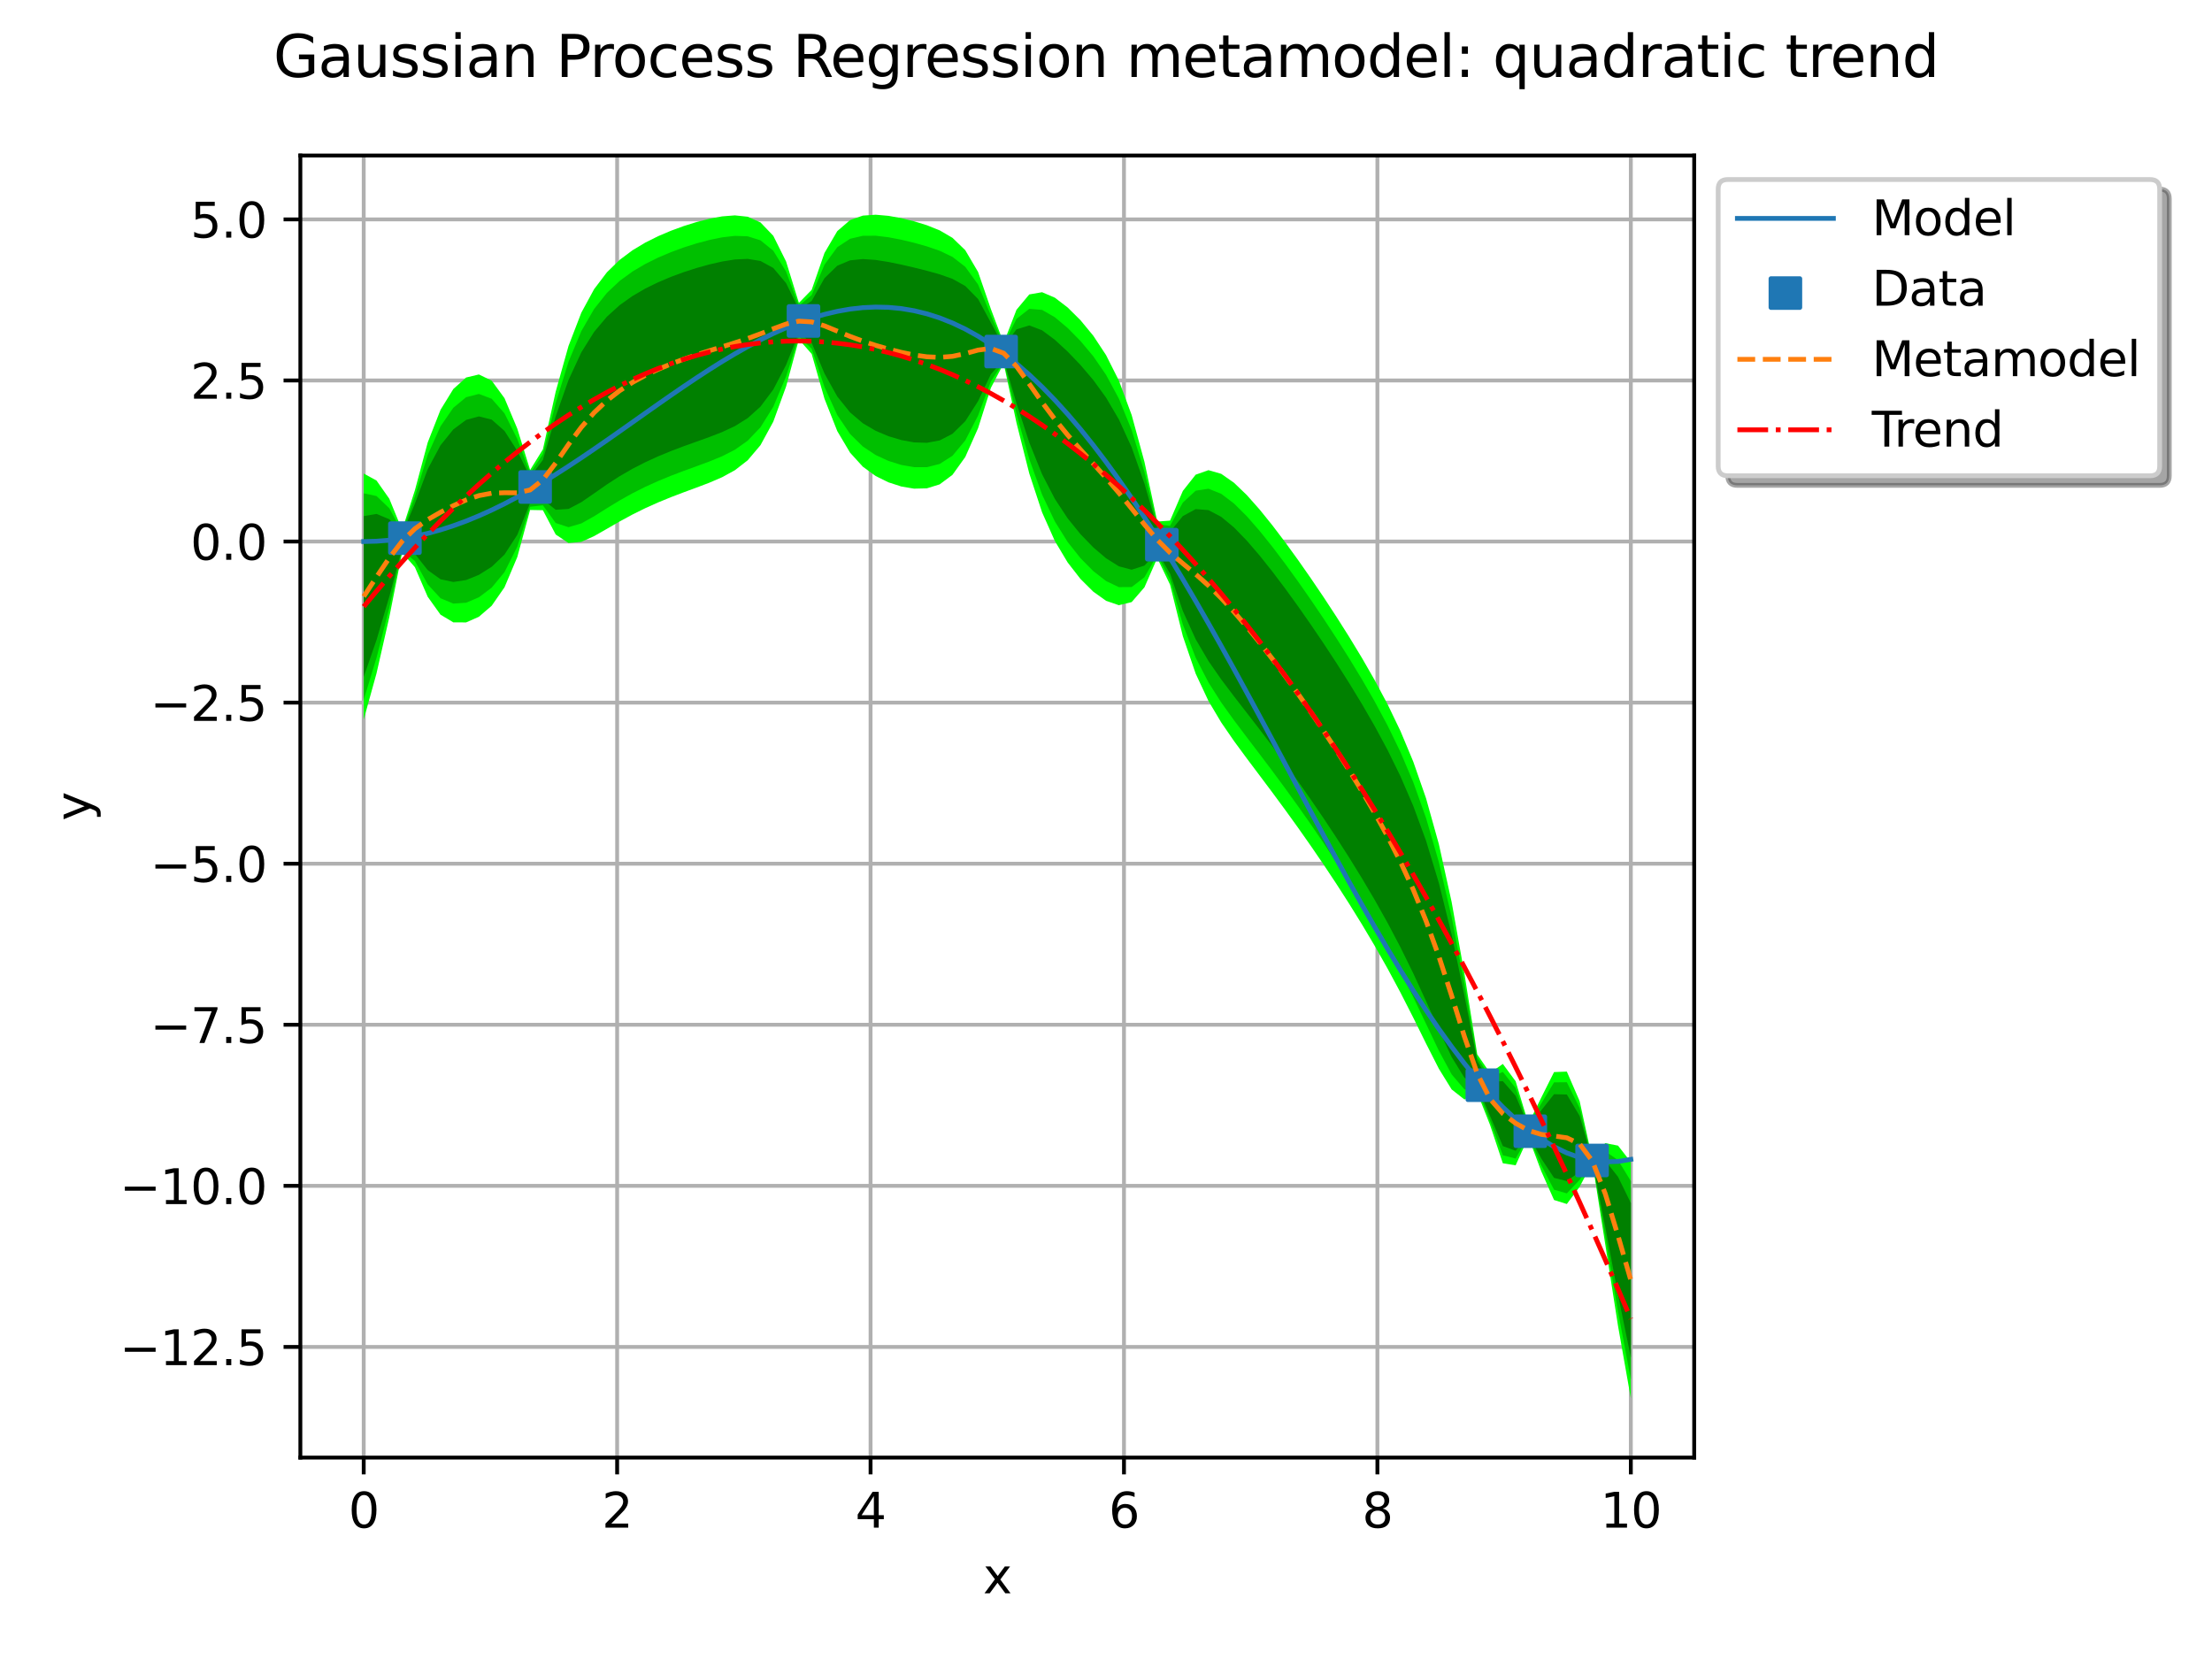 <?xml version="1.0" encoding="utf-8" standalone="no"?>
<!DOCTYPE svg PUBLIC "-//W3C//DTD SVG 1.1//EN"
  "http://www.w3.org/Graphics/SVG/1.1/DTD/svg11.dtd">
<svg xmlns:xlink="http://www.w3.org/1999/xlink" width="460.8pt" height="345.6pt" viewBox="0 0 460.8 345.6" xmlns="http://www.w3.org/2000/svg" version="1.1">
 <defs>
  <style type="text/css">*{stroke-linejoin: round; stroke-linecap: butt}</style>
 </defs>
 <g id="figure_1">
  <g id="patch_1">
   <path d="M 0 345.6 
L 460.8 345.6 
L 460.8 0 
L 0 0 
z
" style="fill: #ffffff"/>
  </g>
  <g id="axes_1">
   <g id="patch_2">
    <path d="M 62.57 303.64 
L 352.93 303.64 
L 352.93 32.4 
L 62.57 32.4 
z
" style="fill: #ffffff"/>
   </g>
   <g id="matplotlib.axis_1">
    <g id="xtick_1">
     <g id="line2d_1">
      <path d="M 75.768 303.64 
L 75.768 32.4 
" clip-path="url(#p1643977920)" style="fill: none; stroke: #b0b0b0; stroke-width: 0.8; stroke-linecap: square"/>
     </g>
     <g id="line2d_2">
      <defs>
       <path id="m5f103455eb" d="M 0 0 
L 0 3.5 
" style="stroke: #000000; stroke-width: 0.8"/>
      </defs>
      <g>
       <use xlink:href="#m5f103455eb" x="75.768" y="303.64" style="stroke: #000000; stroke-width: 0.8"/>
      </g>
     </g>
     <g id="text_1">
      <!-- 0 -->
      <g transform="translate(72.587 318.238) scale(0.1 -0.1)">
       <defs>
        <path id="DejaVuSans-30" d="M 2034 4250 
Q 1547 4250 1301 3770 
Q 1056 3291 1056 2328 
Q 1056 1369 1301 889 
Q 1547 409 2034 409 
Q 2525 409 2770 889 
Q 3016 1369 3016 2328 
Q 3016 3291 2770 3770 
Q 2525 4250 2034 4250 
z
M 2034 4750 
Q 2819 4750 3233 4129 
Q 3647 3509 3647 2328 
Q 3647 1150 3233 529 
Q 2819 -91 2034 -91 
Q 1250 -91 836 529 
Q 422 1150 422 2328 
Q 422 3509 836 4129 
Q 1250 4750 2034 4750 
z
" transform="scale(0.016)"/>
       </defs>
       <use xlink:href="#DejaVuSans-30"/>
      </g>
     </g>
    </g>
    <g id="xtick_2">
     <g id="line2d_3">
      <path d="M 128.561 303.64 
L 128.561 32.4 
" clip-path="url(#p1643977920)" style="fill: none; stroke: #b0b0b0; stroke-width: 0.8; stroke-linecap: square"/>
     </g>
     <g id="line2d_4">
      <g>
       <use xlink:href="#m5f103455eb" x="128.561" y="303.64" style="stroke: #000000; stroke-width: 0.8"/>
      </g>
     </g>
     <g id="text_2">
      <!-- 2 -->
      <g transform="translate(125.38 318.238) scale(0.1 -0.1)">
       <defs>
        <path id="DejaVuSans-32" d="M 1228 531 
L 3431 531 
L 3431 0 
L 469 0 
L 469 531 
Q 828 903 1448 1529 
Q 2069 2156 2228 2338 
Q 2531 2678 2651 2914 
Q 2772 3150 2772 3378 
Q 2772 3750 2511 3984 
Q 2250 4219 1831 4219 
Q 1534 4219 1204 4116 
Q 875 4013 500 3803 
L 500 4441 
Q 881 4594 1212 4672 
Q 1544 4750 1819 4750 
Q 2544 4750 2975 4387 
Q 3406 4025 3406 3419 
Q 3406 3131 3298 2873 
Q 3191 2616 2906 2266 
Q 2828 2175 2409 1742 
Q 1991 1309 1228 531 
z
" transform="scale(0.016)"/>
       </defs>
       <use xlink:href="#DejaVuSans-32"/>
      </g>
     </g>
    </g>
    <g id="xtick_3">
     <g id="line2d_5">
      <path d="M 181.354 303.64 
L 181.354 32.4 
" clip-path="url(#p1643977920)" style="fill: none; stroke: #b0b0b0; stroke-width: 0.8; stroke-linecap: square"/>
     </g>
     <g id="line2d_6">
      <g>
       <use xlink:href="#m5f103455eb" x="181.354" y="303.64" style="stroke: #000000; stroke-width: 0.8"/>
      </g>
     </g>
     <g id="text_3">
      <!-- 4 -->
      <g transform="translate(178.172 318.238) scale(0.1 -0.1)">
       <defs>
        <path id="DejaVuSans-34" d="M 2419 4116 
L 825 1625 
L 2419 1625 
L 2419 4116 
z
M 2253 4666 
L 3047 4666 
L 3047 1625 
L 3713 1625 
L 3713 1100 
L 3047 1100 
L 3047 0 
L 2419 0 
L 2419 1100 
L 313 1100 
L 313 1709 
L 2253 4666 
z
" transform="scale(0.016)"/>
       </defs>
       <use xlink:href="#DejaVuSans-34"/>
      </g>
     </g>
    </g>
    <g id="xtick_4">
     <g id="line2d_7">
      <path d="M 234.146 303.64 
L 234.146 32.4 
" clip-path="url(#p1643977920)" style="fill: none; stroke: #b0b0b0; stroke-width: 0.8; stroke-linecap: square"/>
     </g>
     <g id="line2d_8">
      <g>
       <use xlink:href="#m5f103455eb" x="234.146" y="303.64" style="stroke: #000000; stroke-width: 0.8"/>
      </g>
     </g>
     <g id="text_4">
      <!-- 6 -->
      <g transform="translate(230.965 318.238) scale(0.1 -0.1)">
       <defs>
        <path id="DejaVuSans-36" d="M 2113 2584 
Q 1688 2584 1439 2293 
Q 1191 2003 1191 1497 
Q 1191 994 1439 701 
Q 1688 409 2113 409 
Q 2538 409 2786 701 
Q 3034 994 3034 1497 
Q 3034 2003 2786 2293 
Q 2538 2584 2113 2584 
z
M 3366 4563 
L 3366 3988 
Q 3128 4100 2886 4159 
Q 2644 4219 2406 4219 
Q 1781 4219 1451 3797 
Q 1122 3375 1075 2522 
Q 1259 2794 1537 2939 
Q 1816 3084 2150 3084 
Q 2853 3084 3261 2657 
Q 3669 2231 3669 1497 
Q 3669 778 3244 343 
Q 2819 -91 2113 -91 
Q 1303 -91 875 529 
Q 447 1150 447 2328 
Q 447 3434 972 4092 
Q 1497 4750 2381 4750 
Q 2619 4750 2861 4703 
Q 3103 4656 3366 4563 
z
" transform="scale(0.016)"/>
       </defs>
       <use xlink:href="#DejaVuSans-36"/>
      </g>
     </g>
    </g>
    <g id="xtick_5">
     <g id="line2d_9">
      <path d="M 286.939 303.64 
L 286.939 32.4 
" clip-path="url(#p1643977920)" style="fill: none; stroke: #b0b0b0; stroke-width: 0.8; stroke-linecap: square"/>
     </g>
     <g id="line2d_10">
      <g>
       <use xlink:href="#m5f103455eb" x="286.939" y="303.64" style="stroke: #000000; stroke-width: 0.8"/>
      </g>
     </g>
     <g id="text_5">
      <!-- 8 -->
      <g transform="translate(283.758 318.238) scale(0.1 -0.1)">
       <defs>
        <path id="DejaVuSans-38" d="M 2034 2216 
Q 1584 2216 1326 1975 
Q 1069 1734 1069 1313 
Q 1069 891 1326 650 
Q 1584 409 2034 409 
Q 2484 409 2743 651 
Q 3003 894 3003 1313 
Q 3003 1734 2745 1975 
Q 2488 2216 2034 2216 
z
M 1403 2484 
Q 997 2584 770 2862 
Q 544 3141 544 3541 
Q 544 4100 942 4425 
Q 1341 4750 2034 4750 
Q 2731 4750 3128 4425 
Q 3525 4100 3525 3541 
Q 3525 3141 3298 2862 
Q 3072 2584 2669 2484 
Q 3125 2378 3379 2068 
Q 3634 1759 3634 1313 
Q 3634 634 3220 271 
Q 2806 -91 2034 -91 
Q 1263 -91 848 271 
Q 434 634 434 1313 
Q 434 1759 690 2068 
Q 947 2378 1403 2484 
z
M 1172 3481 
Q 1172 3119 1398 2916 
Q 1625 2713 2034 2713 
Q 2441 2713 2670 2916 
Q 2900 3119 2900 3481 
Q 2900 3844 2670 4047 
Q 2441 4250 2034 4250 
Q 1625 4250 1398 4047 
Q 1172 3844 1172 3481 
z
" transform="scale(0.016)"/>
       </defs>
       <use xlink:href="#DejaVuSans-38"/>
      </g>
     </g>
    </g>
    <g id="xtick_6">
     <g id="line2d_11">
      <path d="M 339.732 303.64 
L 339.732 32.4 
" clip-path="url(#p1643977920)" style="fill: none; stroke: #b0b0b0; stroke-width: 0.8; stroke-linecap: square"/>
     </g>
     <g id="line2d_12">
      <g>
       <use xlink:href="#m5f103455eb" x="339.732" y="303.64" style="stroke: #000000; stroke-width: 0.8"/>
      </g>
     </g>
     <g id="text_6">
      <!-- 10 -->
      <g transform="translate(333.369 318.238) scale(0.1 -0.1)">
       <defs>
        <path id="DejaVuSans-31" d="M 794 531 
L 1825 531 
L 1825 4091 
L 703 3866 
L 703 4441 
L 1819 4666 
L 2450 4666 
L 2450 531 
L 3481 531 
L 3481 0 
L 794 0 
L 794 531 
z
" transform="scale(0.016)"/>
       </defs>
       <use xlink:href="#DejaVuSans-31"/>
       <use xlink:href="#DejaVuSans-30" transform="translate(63.623 0)"/>
      </g>
     </g>
    </g>
    <g id="text_7">
     <!-- x -->
     <g transform="translate(204.791 331.917) scale(0.1 -0.1)">
      <defs>
       <path id="DejaVuSans-78" d="M 3513 3500 
L 2247 1797 
L 3578 0 
L 2900 0 
L 1881 1375 
L 863 0 
L 184 0 
L 1544 1831 
L 300 3500 
L 978 3500 
L 1906 2253 
L 2834 3500 
L 3513 3500 
z
" transform="scale(0.016)"/>
      </defs>
      <use xlink:href="#DejaVuSans-78"/>
     </g>
    </g>
   </g>
   <g id="matplotlib.axis_2">
    <g id="ytick_1">
     <g id="line2d_13">
      <path d="M 62.57 280.588 
L 352.93 280.588 
" clip-path="url(#p1643977920)" style="fill: none; stroke: #b0b0b0; stroke-width: 0.8; stroke-linecap: square"/>
     </g>
     <g id="line2d_14">
      <defs>
       <path id="md1be1cf207" d="M 0 0 
L -3.5 0 
" style="stroke: #000000; stroke-width: 0.8"/>
      </defs>
      <g>
       <use xlink:href="#md1be1cf207" x="62.57" y="280.588" style="stroke: #000000; stroke-width: 0.8"/>
      </g>
     </g>
     <g id="text_8">
      <!-- −12.5 -->
      <g transform="translate(24.925 284.387) scale(0.1 -0.1)">
       <defs>
        <path id="DejaVuSans-2212" d="M 678 2272 
L 4684 2272 
L 4684 1741 
L 678 1741 
L 678 2272 
z
" transform="scale(0.016)"/>
        <path id="DejaVuSans-2e" d="M 684 794 
L 1344 794 
L 1344 0 
L 684 0 
L 684 794 
z
" transform="scale(0.016)"/>
        <path id="DejaVuSans-35" d="M 691 4666 
L 3169 4666 
L 3169 4134 
L 1269 4134 
L 1269 2991 
Q 1406 3038 1543 3061 
Q 1681 3084 1819 3084 
Q 2600 3084 3056 2656 
Q 3513 2228 3513 1497 
Q 3513 744 3044 326 
Q 2575 -91 1722 -91 
Q 1428 -91 1123 -41 
Q 819 9 494 109 
L 494 744 
Q 775 591 1075 516 
Q 1375 441 1709 441 
Q 2250 441 2565 725 
Q 2881 1009 2881 1497 
Q 2881 1984 2565 2268 
Q 2250 2553 1709 2553 
Q 1456 2553 1204 2497 
Q 953 2441 691 2322 
L 691 4666 
z
" transform="scale(0.016)"/>
       </defs>
       <use xlink:href="#DejaVuSans-2212"/>
       <use xlink:href="#DejaVuSans-31" transform="translate(83.789 0)"/>
       <use xlink:href="#DejaVuSans-32" transform="translate(147.412 0)"/>
       <use xlink:href="#DejaVuSans-2e" transform="translate(211.035 0)"/>
       <use xlink:href="#DejaVuSans-35" transform="translate(242.822 0)"/>
      </g>
     </g>
    </g>
    <g id="ytick_2">
     <g id="line2d_15">
      <path d="M 62.57 247.033 
L 352.93 247.033 
" clip-path="url(#p1643977920)" style="fill: none; stroke: #b0b0b0; stroke-width: 0.8; stroke-linecap: square"/>
     </g>
     <g id="line2d_16">
      <g>
       <use xlink:href="#md1be1cf207" x="62.57" y="247.033" style="stroke: #000000; stroke-width: 0.8"/>
      </g>
     </g>
     <g id="text_9">
      <!-- −10.0 -->
      <g transform="translate(24.925 250.832) scale(0.1 -0.1)">
       <use xlink:href="#DejaVuSans-2212"/>
       <use xlink:href="#DejaVuSans-31" transform="translate(83.789 0)"/>
       <use xlink:href="#DejaVuSans-30" transform="translate(147.412 0)"/>
       <use xlink:href="#DejaVuSans-2e" transform="translate(211.035 0)"/>
       <use xlink:href="#DejaVuSans-30" transform="translate(242.822 0)"/>
      </g>
     </g>
    </g>
    <g id="ytick_3">
     <g id="line2d_17">
      <path d="M 62.57 213.478 
L 352.93 213.478 
" clip-path="url(#p1643977920)" style="fill: none; stroke: #b0b0b0; stroke-width: 0.8; stroke-linecap: square"/>
     </g>
     <g id="line2d_18">
      <g>
       <use xlink:href="#md1be1cf207" x="62.57" y="213.478" style="stroke: #000000; stroke-width: 0.8"/>
      </g>
     </g>
     <g id="text_10">
      <!-- −7.5 -->
      <g transform="translate(31.287 217.277) scale(0.1 -0.1)">
       <defs>
        <path id="DejaVuSans-37" d="M 525 4666 
L 3525 4666 
L 3525 4397 
L 1831 0 
L 1172 0 
L 2766 4134 
L 525 4134 
L 525 4666 
z
" transform="scale(0.016)"/>
       </defs>
       <use xlink:href="#DejaVuSans-2212"/>
       <use xlink:href="#DejaVuSans-37" transform="translate(83.789 0)"/>
       <use xlink:href="#DejaVuSans-2e" transform="translate(147.412 0)"/>
       <use xlink:href="#DejaVuSans-35" transform="translate(179.199 0)"/>
      </g>
     </g>
    </g>
    <g id="ytick_4">
     <g id="line2d_19">
      <path d="M 62.57 179.922 
L 352.93 179.922 
" clip-path="url(#p1643977920)" style="fill: none; stroke: #b0b0b0; stroke-width: 0.8; stroke-linecap: square"/>
     </g>
     <g id="line2d_20">
      <g>
       <use xlink:href="#md1be1cf207" x="62.57" y="179.922" style="stroke: #000000; stroke-width: 0.8"/>
      </g>
     </g>
     <g id="text_11">
      <!-- −5.0 -->
      <g transform="translate(31.287 183.722) scale(0.1 -0.1)">
       <use xlink:href="#DejaVuSans-2212"/>
       <use xlink:href="#DejaVuSans-35" transform="translate(83.789 0)"/>
       <use xlink:href="#DejaVuSans-2e" transform="translate(147.412 0)"/>
       <use xlink:href="#DejaVuSans-30" transform="translate(179.199 0)"/>
      </g>
     </g>
    </g>
    <g id="ytick_5">
     <g id="line2d_21">
      <path d="M 62.57 146.367 
L 352.93 146.367 
" clip-path="url(#p1643977920)" style="fill: none; stroke: #b0b0b0; stroke-width: 0.8; stroke-linecap: square"/>
     </g>
     <g id="line2d_22">
      <g>
       <use xlink:href="#md1be1cf207" x="62.57" y="146.367" style="stroke: #000000; stroke-width: 0.8"/>
      </g>
     </g>
     <g id="text_12">
      <!-- −2.5 -->
      <g transform="translate(31.287 150.166) scale(0.1 -0.1)">
       <use xlink:href="#DejaVuSans-2212"/>
       <use xlink:href="#DejaVuSans-32" transform="translate(83.789 0)"/>
       <use xlink:href="#DejaVuSans-2e" transform="translate(147.412 0)"/>
       <use xlink:href="#DejaVuSans-35" transform="translate(179.199 0)"/>
      </g>
     </g>
    </g>
    <g id="ytick_6">
     <g id="line2d_23">
      <path d="M 62.57 112.812 
L 352.93 112.812 
" clip-path="url(#p1643977920)" style="fill: none; stroke: #b0b0b0; stroke-width: 0.8; stroke-linecap: square"/>
     </g>
     <g id="line2d_24">
      <g>
       <use xlink:href="#md1be1cf207" x="62.57" y="112.812" style="stroke: #000000; stroke-width: 0.8"/>
      </g>
     </g>
     <g id="text_13">
      <!-- 0.0 -->
      <g transform="translate(39.667 116.611) scale(0.1 -0.1)">
       <use xlink:href="#DejaVuSans-30"/>
       <use xlink:href="#DejaVuSans-2e" transform="translate(63.623 0)"/>
       <use xlink:href="#DejaVuSans-30" transform="translate(95.41 0)"/>
      </g>
     </g>
    </g>
    <g id="ytick_7">
     <g id="line2d_25">
      <path d="M 62.57 79.257 
L 352.93 79.257 
" clip-path="url(#p1643977920)" style="fill: none; stroke: #b0b0b0; stroke-width: 0.8; stroke-linecap: square"/>
     </g>
     <g id="line2d_26">
      <g>
       <use xlink:href="#md1be1cf207" x="62.57" y="79.257" style="stroke: #000000; stroke-width: 0.8"/>
      </g>
     </g>
     <g id="text_14">
      <!-- 2.5 -->
      <g transform="translate(39.667 83.056) scale(0.1 -0.1)">
       <use xlink:href="#DejaVuSans-32"/>
       <use xlink:href="#DejaVuSans-2e" transform="translate(63.623 0)"/>
       <use xlink:href="#DejaVuSans-35" transform="translate(95.41 0)"/>
      </g>
     </g>
    </g>
    <g id="ytick_8">
     <g id="line2d_27">
      <path d="M 62.57 45.702 
L 352.93 45.702 
" clip-path="url(#p1643977920)" style="fill: none; stroke: #b0b0b0; stroke-width: 0.8; stroke-linecap: square"/>
     </g>
     <g id="line2d_28">
      <g>
       <use xlink:href="#md1be1cf207" x="62.57" y="45.702" style="stroke: #000000; stroke-width: 0.8"/>
      </g>
     </g>
     <g id="text_15">
      <!-- 5.0 -->
      <g transform="translate(39.667 49.501) scale(0.1 -0.1)">
       <use xlink:href="#DejaVuSans-35"/>
       <use xlink:href="#DejaVuSans-2e" transform="translate(63.623 0)"/>
       <use xlink:href="#DejaVuSans-30" transform="translate(95.41 0)"/>
      </g>
     </g>
    </g>
    <g id="text_16">
     <!-- y -->
     <g transform="translate(18.845 170.979) rotate(-90) scale(0.1 -0.1)">
      <defs>
       <path id="DejaVuSans-79" d="M 2059 -325 
Q 1816 -950 1584 -1140 
Q 1353 -1331 966 -1331 
L 506 -1331 
L 506 -850 
L 844 -850 
Q 1081 -850 1212 -737 
Q 1344 -625 1503 -206 
L 1606 56 
L 191 3500 
L 800 3500 
L 1894 763 
L 2988 3500 
L 3597 3500 
L 2059 -325 
z
" transform="scale(0.016)"/>
      </defs>
      <use xlink:href="#DejaVuSans-79"/>
     </g>
    </g>
   </g>
   <g id="patch_3">
    <path d="M 75.768 149.893 
L 78.434 140.279 
L 81.101 128.56 
L 83.767 115.097 
L 86.433 118.158 
L 89.1 124.322 
L 91.766 128.05 
L 94.432 129.648 
L 97.099 129.66 
L 99.765 128.485 
L 102.431 126.185 
L 105.097 122.347 
L 107.764 116.04 
L 110.43 106.233 
L 113.096 106.287 
L 115.763 111.346 
L 118.429 113.123 
L 121.095 112.88 
L 123.762 111.684 
L 126.428 110.166 
L 129.094 108.627 
L 131.76 107.182 
L 134.427 105.864 
L 137.093 104.667 
L 139.759 103.574 
L 142.426 102.558 
L 145.092 101.575 
L 147.758 100.563 
L 150.425 99.416 
L 153.091 97.956 
L 155.757 95.887 
L 158.423 92.739 
L 161.09 87.848 
L 163.756 80.524 
L 166.422 70.703 
L 169.089 73.734 
L 171.755 83.064 
L 174.421 89.81 
L 177.088 94.302 
L 179.754 97.229 
L 182.42 99.167 
L 185.086 100.48 
L 187.753 101.345 
L 190.419 101.796 
L 193.085 101.729 
L 195.752 100.903 
L 198.418 98.914 
L 201.084 95.204 
L 203.751 89.2 
L 206.417 80.803 
L 209.083 75.7 
L 211.749 88.07 
L 214.416 98.63 
L 217.082 106.718 
L 219.748 112.705 
L 222.415 117.176 
L 225.081 120.602 
L 227.747 123.251 
L 230.414 125.157 
L 233.08 126.076 
L 235.746 125.425 
L 238.412 122.346 
L 241.079 116.244 
L 243.745 121.804 
L 246.411 132.534 
L 249.078 140.329 
L 251.744 146.023 
L 254.41 150.507 
L 257.077 154.386 
L 259.743 158.009 
L 262.409 161.555 
L 265.075 165.114 
L 267.742 168.731 
L 270.408 172.43 
L 273.074 176.224 
L 275.741 180.126 
L 278.407 184.146 
L 281.073 188.298 
L 283.74 192.603 
L 286.406 197.09 
L 289.072 201.797 
L 291.738 206.76 
L 294.405 211.988 
L 297.071 217.389 
L 299.737 222.629 
L 302.404 226.947 
L 305.07 229.047 
L 307.736 227.599 
L 310.403 234.339 
L 313.069 242.33 
L 315.735 242.759 
L 318.401 236.865 
L 321.068 243.98 
L 323.734 249.981 
L 326.4 250.818 
L 329.067 247.226 
L 331.733 242.174 
L 334.399 259.196 
L 337.066 276.227 
L 339.732 291.311 
L 339.732 242.082 
L 337.066 238.654 
L 334.399 238.131 
L 331.733 241.606 
L 329.067 229.375 
L 326.4 223.232 
L 323.734 223.333 
L 321.068 228.655 
L 318.401 234.109 
L 315.735 225.243 
L 313.069 221.636 
L 310.403 223.522 
L 307.736 219.649 
L 305.07 202.868 
L 302.404 187.907 
L 299.737 175.825 
L 297.071 166.299 
L 294.405 158.654 
L 291.738 152.282 
L 289.072 146.742 
L 286.406 141.742 
L 283.74 137.099 
L 281.073 132.701 
L 278.407 128.485 
L 275.741 124.414 
L 273.074 120.471 
L 270.408 116.654 
L 267.742 112.974 
L 265.075 109.456 
L 262.409 106.15 
L 259.743 103.141 
L 257.077 100.577 
L 254.41 98.709 
L 251.744 97.943 
L 249.078 98.888 
L 246.411 102.265 
L 243.745 108.45 
L 241.079 108.652 
L 238.412 96.222 
L 235.746 86.457 
L 233.08 79.271 
L 230.414 73.978 
L 227.747 69.932 
L 225.081 66.699 
L 222.415 64.058 
L 219.748 62.015 
L 217.082 60.872 
L 214.416 61.337 
L 211.749 64.54 
L 209.083 71.451 
L 206.417 64.368 
L 203.751 56.654 
L 201.084 52.122 
L 198.418 49.546 
L 195.752 47.988 
L 193.085 46.919 
L 190.419 46.098 
L 187.753 45.444 
L 185.086 44.963 
L 182.42 44.729 
L 179.754 44.912 
L 177.088 45.849 
L 174.421 48.145 
L 171.755 52.698 
L 169.089 60.375 
L 166.422 63.097 
L 163.756 54.475 
L 161.09 49.12 
L 158.423 46.333 
L 155.757 45.149 
L 153.091 44.866 
L 150.425 45.077 
L 147.758 45.574 
L 145.092 46.259 
L 142.426 47.095 
L 139.759 48.072 
L 137.093 49.206 
L 134.427 50.536 
L 131.76 52.136 
L 129.094 54.131 
L 126.428 56.725 
L 123.762 60.239 
L 121.095 65.149 
L 118.429 72.073 
L 115.763 81.584 
L 113.096 93.607 
L 110.43 97.905 
L 107.764 89.296 
L 105.097 82.946 
L 102.431 79.302 
L 99.765 78.007 
L 97.099 78.645 
L 94.432 81.044 
L 91.766 85.379 
L 89.1 92.182 
L 86.433 102.125 
L 83.767 110.411 
L 81.101 103.898 
L 78.434 100.103 
L 75.768 98.642 
z
" clip-path="url(#p1643977920)" style="fill: #00ff00"/>
   </g>
   <g id="patch_4">
    <path d="M 75.768 145.774 
L 78.434 137.049 
L 81.101 126.577 
L 83.767 114.72 
L 86.433 116.87 
L 89.1 121.738 
L 91.766 124.62 
L 94.432 125.74 
L 97.099 125.559 
L 99.765 124.427 
L 102.431 122.416 
L 105.097 119.18 
L 107.764 113.89 
L 110.43 105.564 
L 113.096 105.267 
L 115.763 108.954 
L 118.429 109.823 
L 121.095 109.043 
L 123.762 107.548 
L 126.428 105.87 
L 129.094 104.246 
L 131.76 102.757 
L 134.427 101.416 
L 137.093 100.209 
L 139.759 99.113 
L 142.426 98.099 
L 145.092 97.129 
L 147.758 96.143 
L 150.425 95.048 
L 153.091 93.688 
L 155.757 91.808 
L 158.423 89.008 
L 161.09 84.735 
L 163.756 78.43 
L 166.422 70.091 
L 169.089 72.66 
L 171.755 80.623 
L 174.421 86.461 
L 177.088 90.407 
L 179.754 93.023 
L 182.42 94.791 
L 185.086 96.017 
L 187.753 96.852 
L 190.419 97.318 
L 193.085 97.323 
L 195.752 96.65 
L 198.418 94.946 
L 201.084 91.74 
L 203.751 86.583 
L 206.417 79.482 
L 209.083 75.358 
L 211.749 86.178 
L 214.416 95.632 
L 217.082 103.032 
L 219.748 108.63 
L 222.415 112.906 
L 225.081 116.269 
L 227.747 118.965 
L 230.414 121.043 
L 233.08 122.313 
L 235.746 122.293 
L 238.412 120.246 
L 241.079 115.634 
L 243.745 120.731 
L 246.411 130.101 
L 249.078 136.998 
L 251.744 142.158 
L 254.41 146.343 
L 257.077 150.061 
L 259.743 153.599 
L 262.409 157.102 
L 265.075 160.64 
L 267.742 164.249 
L 270.408 167.946 
L 273.074 171.743 
L 275.741 175.648 
L 278.407 179.672 
L 281.073 183.829 
L 283.74 188.142 
L 286.406 192.641 
L 289.072 197.371 
L 291.738 202.381 
L 294.405 207.701 
L 297.071 213.282 
L 299.737 218.867 
L 302.404 223.809 
L 305.07 226.943 
L 307.736 226.96 
L 310.403 233.47 
L 313.069 240.667 
L 315.735 241.351 
L 318.401 236.644 
L 321.068 242.748 
L 323.734 247.839 
L 326.4 248.601 
L 329.067 245.791 
L 331.733 242.128 
L 334.399 257.503 
L 337.066 273.207 
L 339.732 287.354 
L 339.732 246.039 
L 337.066 241.674 
L 334.399 239.824 
L 331.733 241.651 
L 329.067 230.81 
L 326.4 225.45 
L 323.734 225.476 
L 321.068 229.887 
L 318.401 234.331 
L 315.735 226.651 
L 313.069 223.3 
L 310.403 224.392 
L 307.736 220.288 
L 305.07 204.973 
L 302.404 191.046 
L 299.737 179.587 
L 297.071 170.406 
L 294.405 162.941 
L 291.738 156.661 
L 289.072 151.167 
L 286.406 146.191 
L 283.74 141.56 
L 281.073 137.171 
L 278.407 132.96 
L 275.741 128.892 
L 273.074 124.953 
L 270.408 121.138 
L 267.742 117.456 
L 265.075 113.93 
L 262.409 110.604 
L 259.743 107.552 
L 257.077 104.903 
L 254.41 102.872 
L 251.744 101.808 
L 249.078 102.219 
L 246.411 104.698 
L 243.745 109.524 
L 241.079 109.262 
L 238.412 98.322 
L 235.746 89.59 
L 233.08 83.034 
L 230.414 78.092 
L 227.747 74.218 
L 225.081 71.032 
L 222.415 68.328 
L 219.748 66.09 
L 217.082 64.557 
L 214.416 64.335 
L 211.749 66.432 
L 209.083 71.792 
L 206.417 65.689 
L 203.751 59.271 
L 201.084 55.585 
L 198.418 53.515 
L 195.752 52.242 
L 193.085 51.325 
L 190.419 50.576 
L 187.753 49.938 
L 185.086 49.426 
L 182.42 49.105 
L 179.754 49.118 
L 177.088 49.744 
L 174.421 51.494 
L 171.755 55.139 
L 169.089 61.449 
L 166.422 63.708 
L 163.756 56.569 
L 161.09 52.233 
L 158.423 50.063 
L 155.757 49.227 
L 153.091 49.134 
L 150.425 49.445 
L 147.758 49.994 
L 145.092 50.706 
L 142.426 51.553 
L 139.759 52.533 
L 137.093 53.664 
L 134.427 54.984 
L 131.76 56.561 
L 129.094 58.512 
L 126.428 61.021 
L 123.762 64.374 
L 121.095 68.986 
L 118.429 75.373 
L 115.763 83.976 
L 113.096 94.626 
L 110.43 98.575 
L 107.764 91.446 
L 105.097 86.114 
L 102.431 83.071 
L 99.765 82.065 
L 97.099 82.746 
L 94.432 84.951 
L 91.766 88.809 
L 89.1 94.766 
L 86.433 103.414 
L 83.767 110.787 
L 81.101 105.881 
L 78.434 103.333 
L 75.768 102.762 
z
" clip-path="url(#p1643977920)" style="fill: #00bf00"/>
   </g>
   <g id="patch_5">
    <path d="M 75.768 141.024 
L 78.434 133.326 
L 81.101 124.292 
L 83.767 114.286 
L 86.433 115.384 
L 89.1 118.76 
L 91.766 120.665 
L 94.432 121.236 
L 97.099 120.831 
L 99.765 119.749 
L 102.431 118.071 
L 105.097 115.528 
L 107.764 111.412 
L 110.43 104.792 
L 113.096 104.092 
L 115.763 106.195 
L 118.429 106.019 
L 121.095 104.619 
L 123.762 102.78 
L 126.428 100.917 
L 129.094 99.195 
L 131.76 97.655 
L 134.427 96.288 
L 137.093 95.069 
L 139.759 93.969 
L 142.426 92.959 
L 145.092 92.002 
L 147.758 91.046 
L 150.425 90.012 
L 153.091 88.768 
L 155.757 87.106 
L 158.423 84.707 
L 161.09 81.146 
L 163.756 76.016 
L 166.422 69.386 
L 169.089 71.422 
L 171.755 77.808 
L 174.421 82.599 
L 177.088 85.916 
L 179.754 88.175 
L 182.42 89.746 
L 185.086 90.871 
L 187.753 91.671 
L 190.419 92.156 
L 193.085 92.243 
L 195.752 91.746 
L 198.418 90.37 
L 201.084 87.748 
L 203.751 83.567 
L 206.417 77.959 
L 209.083 74.964 
L 211.749 83.998 
L 214.416 92.176 
L 217.082 98.783 
L 219.748 103.932 
L 222.415 107.983 
L 225.081 111.273 
L 227.747 114.023 
L 230.414 116.299 
L 233.08 117.975 
L 235.746 118.681 
L 238.412 117.825 
L 241.079 114.93 
L 243.745 119.493 
L 246.411 127.296 
L 249.078 133.157 
L 251.744 137.702 
L 254.41 141.542 
L 257.077 145.074 
L 259.743 148.513 
L 262.409 151.967 
L 265.075 155.482 
L 267.742 159.082 
L 270.408 162.777 
L 273.074 166.575 
L 275.741 170.484 
L 278.407 174.513 
L 281.073 178.676 
L 283.74 182.997 
L 286.406 187.511 
L 289.072 192.268 
L 291.738 197.331 
L 294.405 202.758 
L 297.071 208.547 
L 299.737 214.529 
L 302.404 220.191 
L 305.07 224.517 
L 307.736 226.223 
L 310.403 232.467 
L 313.069 238.749 
L 315.735 239.728 
L 318.401 236.388 
L 321.068 241.327 
L 323.734 245.369 
L 326.4 246.044 
L 329.067 244.137 
L 331.733 242.076 
L 334.399 255.55 
L 337.066 269.724 
L 339.732 282.791 
L 339.732 250.602 
L 337.066 245.157 
L 334.399 241.776 
L 331.733 241.704 
L 329.067 232.465 
L 326.4 228.006 
L 323.734 227.945 
L 321.068 231.307 
L 318.401 234.586 
L 315.735 228.274 
L 313.069 225.218 
L 310.403 225.394 
L 307.736 221.025 
L 305.07 207.399 
L 302.404 194.664 
L 299.737 183.925 
L 297.071 175.141 
L 294.405 167.884 
L 291.738 161.71 
L 289.072 156.27 
L 286.406 151.321 
L 283.74 146.705 
L 281.073 142.323 
L 278.407 138.118 
L 275.741 134.056 
L 273.074 130.12 
L 270.408 126.307 
L 267.742 122.624 
L 265.075 119.089 
L 262.409 115.739 
L 259.743 112.637 
L 257.077 109.89 
L 254.41 107.673 
L 251.744 106.264 
L 249.078 106.06 
L 246.411 107.503 
L 243.745 110.761 
L 241.079 109.966 
L 238.412 100.743 
L 235.746 93.201 
L 233.08 87.371 
L 230.414 82.835 
L 227.747 79.16 
L 225.081 76.028 
L 222.415 73.251 
L 219.748 70.788 
L 217.082 68.806 
L 214.416 67.791 
L 211.749 68.613 
L 209.083 72.186 
L 206.417 67.212 
L 203.751 62.287 
L 201.084 59.578 
L 198.418 58.09 
L 195.752 57.146 
L 193.085 56.405 
L 190.419 55.738 
L 187.753 55.119 
L 185.086 54.571 
L 182.42 54.151 
L 179.754 53.966 
L 177.088 54.235 
L 174.421 55.356 
L 171.755 57.953 
L 169.089 62.687 
L 166.422 64.413 
L 163.756 58.983 
L 161.09 55.823 
L 158.423 54.364 
L 155.757 53.93 
L 153.091 54.054 
L 150.425 54.481 
L 147.758 55.091 
L 145.092 55.833 
L 142.426 56.694 
L 139.759 57.677 
L 137.093 58.804 
L 134.427 60.111 
L 131.76 61.663 
L 129.094 63.562 
L 126.428 65.974 
L 123.762 69.142 
L 121.095 73.41 
L 118.429 79.178 
L 115.763 86.734 
L 113.096 95.801 
L 110.43 99.347 
L 107.764 93.924 
L 105.097 89.765 
L 102.431 87.416 
L 99.765 86.743 
L 97.099 87.474 
L 94.432 89.455 
L 91.766 92.764 
L 89.1 97.744 
L 86.433 104.9 
L 83.767 111.222 
L 81.101 108.166 
L 78.434 107.056 
L 75.768 107.512 
z
" clip-path="url(#p1643977920)" style="fill: #008000"/>
   </g>
   <g id="line2d_29">
    <path d="M 75.768 112.812 
L 78.434 112.744 
L 81.101 112.539 
L 83.767 112.198 
L 86.433 111.724 
L 89.1 111.118 
L 91.766 110.384 
L 94.432 109.526 
L 97.099 108.548 
L 99.765 107.455 
L 102.431 106.252 
L 105.097 104.946 
L 107.764 103.544 
L 110.43 102.054 
L 113.096 100.482 
L 115.763 98.837 
L 118.429 97.129 
L 121.095 95.366 
L 123.762 93.559 
L 126.428 91.716 
L 129.094 89.848 
L 131.76 87.967 
L 134.427 86.081 
L 137.093 84.204 
L 139.759 82.344 
L 142.426 80.515 
L 145.092 78.726 
L 147.758 76.989 
L 150.425 75.315 
L 153.091 73.716 
L 155.757 72.202 
L 158.423 70.784 
L 161.09 69.472 
L 163.756 68.277 
L 166.422 67.209 
L 169.089 66.277 
L 171.755 65.49 
L 174.421 64.858 
L 177.088 64.388 
L 179.754 64.088 
L 182.42 63.966 
L 185.086 64.028 
L 187.753 64.28 
L 190.419 64.727 
L 193.085 65.374 
L 195.752 66.225 
L 198.418 67.284 
L 201.084 68.552 
L 203.751 70.031 
L 206.417 71.723 
L 209.083 73.627 
L 211.749 75.742 
L 214.416 78.068 
L 217.082 80.602 
L 219.748 83.339 
L 222.415 86.278 
L 225.081 89.412 
L 227.747 92.736 
L 230.414 96.243 
L 233.08 99.926 
L 235.746 103.778 
L 238.412 107.788 
L 241.079 111.948 
L 243.745 116.247 
L 246.411 120.674 
L 249.078 125.217 
L 251.744 129.864 
L 254.41 134.602 
L 257.077 139.417 
L 259.743 144.296 
L 262.409 149.223 
L 265.075 154.184 
L 267.742 159.163 
L 270.408 164.144 
L 273.074 169.111 
L 275.741 174.048 
L 278.407 178.938 
L 281.073 183.764 
L 283.74 188.51 
L 286.406 193.158 
L 289.072 197.692 
L 291.738 202.095 
L 294.405 206.35 
L 297.071 210.44 
L 299.737 214.349 
L 302.404 218.062 
L 305.07 221.562 
L 307.736 224.833 
L 310.403 227.862 
L 313.069 230.634 
L 315.735 233.135 
L 318.401 235.351 
L 321.068 237.272 
L 323.734 238.883 
L 326.4 240.176 
L 329.067 241.138 
L 331.733 241.762 
L 334.399 242.038 
L 337.066 241.96 
L 339.732 241.52 
" clip-path="url(#p1643977920)" style="fill: none; stroke: #1f77b4; stroke-linecap: square"/>
   </g>
   <g id="PathCollection_1">
    <defs>
     <path id="m54b112b12b" d="M -3 3 
L 3 3 
L 3 -3 
L -3 -3 
z
" style="stroke: #1f77b4"/>
    </defs>
    <g clip-path="url(#p1643977920)">
     <use xlink:href="#m54b112b12b" x="84.348" y="112.106" style="fill: #1f77b4; stroke: #1f77b4"/>
     <use xlink:href="#m54b112b12b" x="111.476" y="101.446" style="fill: #1f77b4; stroke: #1f77b4"/>
     <use xlink:href="#m54b112b12b" x="167.379" y="66.858" style="fill: #1f77b4; stroke: #1f77b4"/>
     <use xlink:href="#m54b112b12b" x="208.552" y="73.231" style="fill: #1f77b4; stroke: #1f77b4"/>
     <use xlink:href="#m54b112b12b" x="242.033" y="113.471" style="fill: #1f77b4; stroke: #1f77b4"/>
     <use xlink:href="#m54b112b12b" x="308.797" y="226.068" style="fill: #1f77b4; stroke: #1f77b4"/>
     <use xlink:href="#m54b112b12b" x="318.794" y="235.653" style="fill: #1f77b4; stroke: #1f77b4"/>
     <use xlink:href="#m54b112b12b" x="331.661" y="241.75" style="fill: #1f77b4; stroke: #1f77b4"/>
    </g>
   </g>
   <g id="patch_6">
    <path d="M 62.57 303.64 
L 62.57 32.4 
" style="fill: none; stroke: #000000; stroke-width: 0.8; stroke-linejoin: miter; stroke-linecap: square"/>
   </g>
   <g id="patch_7">
    <path d="M 352.93 303.64 
L 352.93 32.4 
" style="fill: none; stroke: #000000; stroke-width: 0.8; stroke-linejoin: miter; stroke-linecap: square"/>
   </g>
   <g id="patch_8">
    <path d="M 62.57 303.64 
L 352.93 303.64 
" style="fill: none; stroke: #000000; stroke-width: 0.8; stroke-linejoin: miter; stroke-linecap: square"/>
   </g>
   <g id="patch_9">
    <path d="M 62.57 32.4 
L 352.93 32.4 
" style="fill: none; stroke: #000000; stroke-width: 0.8; stroke-linejoin: miter; stroke-linecap: square"/>
   </g>
   <g id="line2d_30">
    <path d="M 75.768 124.268 
L 78.434 120.191 
L 81.101 116.229 
L 83.767 112.754 
L 86.433 110.142 
L 89.1 108.252 
L 91.766 106.715 
L 94.432 105.346 
L 97.099 104.152 
L 99.765 103.246 
L 102.431 102.744 
L 105.097 102.647 
L 107.764 102.668 
L 110.43 102.069 
L 113.096 99.947 
L 115.763 96.465 
L 118.429 92.598 
L 121.095 89.014 
L 123.762 85.961 
L 126.428 83.445 
L 129.094 81.379 
L 131.76 79.659 
L 134.427 78.2 
L 137.093 76.936 
L 139.759 75.823 
L 142.426 74.826 
L 145.092 73.917 
L 147.758 73.069 
L 150.425 72.246 
L 153.091 71.411 
L 155.757 70.518 
L 158.423 69.536 
L 161.09 68.484 
L 163.756 67.5 
L 166.422 66.9 
L 169.089 67.055 
L 171.755 67.881 
L 174.421 68.978 
L 177.088 70.076 
L 179.754 71.071 
L 182.42 71.948 
L 185.086 72.721 
L 187.753 73.395 
L 190.419 73.947 
L 193.085 74.324 
L 195.752 74.446 
L 198.418 74.23 
L 201.084 73.663 
L 203.751 72.927 
L 206.417 72.586 
L 209.083 73.575 
L 211.749 76.305 
L 214.416 79.983 
L 217.082 83.795 
L 219.748 87.36 
L 222.415 90.617 
L 225.081 93.651 
L 227.747 96.591 
L 230.414 99.567 
L 233.08 102.673 
L 235.746 105.941 
L 238.412 109.284 
L 241.079 112.448 
L 243.745 115.127 
L 246.411 117.399 
L 249.078 119.608 
L 251.744 121.983 
L 254.41 124.608 
L 257.077 127.482 
L 259.743 130.575 
L 262.409 133.853 
L 265.075 137.285 
L 267.742 140.853 
L 270.408 144.542 
L 273.074 148.348 
L 275.741 152.27 
L 278.407 156.316 
L 281.073 160.5 
L 283.74 164.851 
L 286.406 169.416 
L 289.072 174.269 
L 291.738 179.521 
L 294.405 185.321 
L 297.071 191.844 
L 299.737 199.227 
L 302.404 207.427 
L 305.07 215.958 
L 307.736 223.624 
L 310.403 228.931 
L 313.069 231.983 
L 315.735 234.001 
L 318.401 235.487 
L 321.068 236.317 
L 323.734 236.657 
L 326.4 237.025 
L 329.067 238.301 
L 331.733 241.89 
L 334.399 248.663 
L 337.066 257.44 
L 339.732 266.696 
" clip-path="url(#p1643977920)" style="fill: none; stroke-dasharray: 3.7,1.6; stroke-dashoffset: 0; stroke: #ff7f0e"/>
   </g>
   <g id="line2d_31">
    <path d="M 75.768 126.371 
L 78.434 123.157 
L 81.101 120.038 
L 83.767 117.015 
L 86.433 114.089 
L 89.1 111.259 
L 91.766 108.525 
L 94.432 105.888 
L 97.099 103.346 
L 99.765 100.901 
L 102.431 98.552 
L 105.097 96.299 
L 107.764 94.142 
L 110.43 92.082 
L 113.096 90.117 
L 115.763 88.249 
L 118.429 86.477 
L 121.095 84.802 
L 123.762 83.222 
L 126.428 81.739 
L 129.094 80.352 
L 131.76 79.061 
L 134.427 77.866 
L 137.093 76.767 
L 139.759 75.765 
L 142.426 74.859 
L 145.092 74.049 
L 147.758 73.335 
L 150.425 72.717 
L 153.091 72.196 
L 155.757 71.771 
L 158.423 71.442 
L 161.09 71.209 
L 163.756 71.072 
L 166.422 71.032 
L 169.089 71.088 
L 171.755 71.24 
L 174.421 71.488 
L 177.088 71.832 
L 179.754 72.273 
L 182.42 72.809 
L 185.086 73.442 
L 187.753 74.171 
L 190.419 74.997 
L 193.085 75.918 
L 195.752 76.936 
L 198.418 78.05 
L 201.084 79.26 
L 203.751 80.566 
L 206.417 81.969 
L 209.083 83.467 
L 211.749 85.062 
L 214.416 86.753 
L 217.082 88.54 
L 219.748 90.424 
L 222.415 92.404 
L 225.081 94.479 
L 227.747 96.651 
L 230.414 98.92 
L 233.08 101.284 
L 235.746 103.745 
L 238.412 106.301 
L 241.079 108.954 
L 243.745 111.704 
L 246.411 114.549 
L 249.078 117.491 
L 251.744 120.528 
L 254.41 123.662 
L 257.077 126.892 
L 259.743 130.219 
L 262.409 133.641 
L 265.075 137.16 
L 267.742 140.775 
L 270.408 144.486 
L 273.074 148.294 
L 275.741 152.197 
L 278.407 156.197 
L 281.073 160.293 
L 283.74 164.485 
L 286.406 168.773 
L 289.072 173.158 
L 291.738 177.638 
L 294.405 182.215 
L 297.071 186.888 
L 299.737 191.657 
L 302.404 196.523 
L 305.07 201.485 
L 307.736 206.542 
L 310.403 211.696 
L 313.069 216.947 
L 315.735 222.293 
L 318.401 227.736 
L 321.068 233.275 
L 323.734 238.91 
L 326.4 244.641 
L 329.067 250.468 
L 331.733 256.392 
L 334.399 262.412 
L 337.066 268.528 
L 339.732 274.74 
" clip-path="url(#p1643977920)" style="fill: none; stroke-dasharray: 6.4,1.6,1,1.6; stroke-dashoffset: 0; stroke: #ff0000"/>
   </g>
   <g id="legend_1">
    <g id="patch_10">
     <path d="M 361.93 101.112 
L 449.899 101.112 
Q 451.899 101.112 451.899 99.112 
L 451.899 41.4 
Q 451.899 39.4 449.899 39.4 
L 361.93 39.4 
Q 359.93 39.4 359.93 41.4 
L 359.93 99.112 
Q 359.93 101.112 361.93 101.112 
z
" style="fill: #4d4d4d; opacity: 0.5; stroke: #4d4d4d; stroke-linejoin: miter"/>
    </g>
    <g id="patch_11">
     <path d="M 359.93 99.112 
L 447.899 99.112 
Q 449.899 99.112 449.899 97.112 
L 449.899 39.4 
Q 449.899 37.4 447.899 37.4 
L 359.93 37.4 
Q 357.93 37.4 357.93 39.4 
L 357.93 97.112 
Q 357.93 99.112 359.93 99.112 
z
" style="fill: #ffffff; stroke: #cccccc; stroke-linejoin: miter"/>
    </g>
    <g id="line2d_32">
     <path d="M 361.93 45.498 
L 371.93 45.498 
L 381.93 45.498 
" style="fill: none; stroke: #1f77b4; stroke-linecap: square"/>
    </g>
    <g id="text_17">
     <!-- Model -->
     <g transform="translate(389.93 48.998) scale(0.1 -0.1)">
      <defs>
       <path id="DejaVuSans-4d" d="M 628 4666 
L 1569 4666 
L 2759 1491 
L 3956 4666 
L 4897 4666 
L 4897 0 
L 4281 0 
L 4281 4097 
L 3078 897 
L 2444 897 
L 1241 4097 
L 1241 0 
L 628 0 
L 628 4666 
z
" transform="scale(0.016)"/>
       <path id="DejaVuSans-6f" d="M 1959 3097 
Q 1497 3097 1228 2736 
Q 959 2375 959 1747 
Q 959 1119 1226 758 
Q 1494 397 1959 397 
Q 2419 397 2687 759 
Q 2956 1122 2956 1747 
Q 2956 2369 2687 2733 
Q 2419 3097 1959 3097 
z
M 1959 3584 
Q 2709 3584 3137 3096 
Q 3566 2609 3566 1747 
Q 3566 888 3137 398 
Q 2709 -91 1959 -91 
Q 1206 -91 779 398 
Q 353 888 353 1747 
Q 353 2609 779 3096 
Q 1206 3584 1959 3584 
z
" transform="scale(0.016)"/>
       <path id="DejaVuSans-64" d="M 2906 2969 
L 2906 4863 
L 3481 4863 
L 3481 0 
L 2906 0 
L 2906 525 
Q 2725 213 2448 61 
Q 2172 -91 1784 -91 
Q 1150 -91 751 415 
Q 353 922 353 1747 
Q 353 2572 751 3078 
Q 1150 3584 1784 3584 
Q 2172 3584 2448 3432 
Q 2725 3281 2906 2969 
z
M 947 1747 
Q 947 1113 1208 752 
Q 1469 391 1925 391 
Q 2381 391 2643 752 
Q 2906 1113 2906 1747 
Q 2906 2381 2643 2742 
Q 2381 3103 1925 3103 
Q 1469 3103 1208 2742 
Q 947 2381 947 1747 
z
" transform="scale(0.016)"/>
       <path id="DejaVuSans-65" d="M 3597 1894 
L 3597 1613 
L 953 1613 
Q 991 1019 1311 708 
Q 1631 397 2203 397 
Q 2534 397 2845 478 
Q 3156 559 3463 722 
L 3463 178 
Q 3153 47 2828 -22 
Q 2503 -91 2169 -91 
Q 1331 -91 842 396 
Q 353 884 353 1716 
Q 353 2575 817 3079 
Q 1281 3584 2069 3584 
Q 2775 3584 3186 3129 
Q 3597 2675 3597 1894 
z
M 3022 2063 
Q 3016 2534 2758 2815 
Q 2500 3097 2075 3097 
Q 1594 3097 1305 2825 
Q 1016 2553 972 2059 
L 3022 2063 
z
" transform="scale(0.016)"/>
       <path id="DejaVuSans-6c" d="M 603 4863 
L 1178 4863 
L 1178 0 
L 603 0 
L 603 4863 
z
" transform="scale(0.016)"/>
      </defs>
      <use xlink:href="#DejaVuSans-4d"/>
      <use xlink:href="#DejaVuSans-6f" transform="translate(86.279 0)"/>
      <use xlink:href="#DejaVuSans-64" transform="translate(147.461 0)"/>
      <use xlink:href="#DejaVuSans-65" transform="translate(210.938 0)"/>
      <use xlink:href="#DejaVuSans-6c" transform="translate(272.461 0)"/>
     </g>
    </g>
    <g id="PathCollection_2">
     <g>
      <use xlink:href="#m54b112b12b" x="371.93" y="61.052" style="fill: #1f77b4; stroke: #1f77b4"/>
     </g>
    </g>
    <g id="text_18">
     <!-- Data -->
     <g transform="translate(389.93 63.677) scale(0.1 -0.1)">
      <defs>
       <path id="DejaVuSans-44" d="M 1259 4147 
L 1259 519 
L 2022 519 
Q 2988 519 3436 956 
Q 3884 1394 3884 2338 
Q 3884 3275 3436 3711 
Q 2988 4147 2022 4147 
L 1259 4147 
z
M 628 4666 
L 1925 4666 
Q 3281 4666 3915 4102 
Q 4550 3538 4550 2338 
Q 4550 1131 3912 565 
Q 3275 0 1925 0 
L 628 0 
L 628 4666 
z
" transform="scale(0.016)"/>
       <path id="DejaVuSans-61" d="M 2194 1759 
Q 1497 1759 1228 1600 
Q 959 1441 959 1056 
Q 959 750 1161 570 
Q 1363 391 1709 391 
Q 2188 391 2477 730 
Q 2766 1069 2766 1631 
L 2766 1759 
L 2194 1759 
z
M 3341 1997 
L 3341 0 
L 2766 0 
L 2766 531 
Q 2569 213 2275 61 
Q 1981 -91 1556 -91 
Q 1019 -91 701 211 
Q 384 513 384 1019 
Q 384 1609 779 1909 
Q 1175 2209 1959 2209 
L 2766 2209 
L 2766 2266 
Q 2766 2663 2505 2880 
Q 2244 3097 1772 3097 
Q 1472 3097 1187 3025 
Q 903 2953 641 2809 
L 641 3341 
Q 956 3463 1253 3523 
Q 1550 3584 1831 3584 
Q 2591 3584 2966 3190 
Q 3341 2797 3341 1997 
z
" transform="scale(0.016)"/>
       <path id="DejaVuSans-74" d="M 1172 4494 
L 1172 3500 
L 2356 3500 
L 2356 3053 
L 1172 3053 
L 1172 1153 
Q 1172 725 1289 603 
Q 1406 481 1766 481 
L 2356 481 
L 2356 0 
L 1766 0 
Q 1100 0 847 248 
Q 594 497 594 1153 
L 594 3053 
L 172 3053 
L 172 3500 
L 594 3500 
L 594 4494 
L 1172 4494 
z
" transform="scale(0.016)"/>
      </defs>
      <use xlink:href="#DejaVuSans-44"/>
      <use xlink:href="#DejaVuSans-61" transform="translate(77.002 0)"/>
      <use xlink:href="#DejaVuSans-74" transform="translate(138.281 0)"/>
      <use xlink:href="#DejaVuSans-61" transform="translate(177.49 0)"/>
     </g>
    </g>
    <g id="line2d_33">
     <path d="M 361.93 74.855 
L 371.93 74.855 
L 381.93 74.855 
" style="fill: none; stroke-dasharray: 3.7,1.6; stroke-dashoffset: 0; stroke: #ff7f0e"/>
    </g>
    <g id="text_19">
     <!-- Metamodel -->
     <g transform="translate(389.93 78.355) scale(0.1 -0.1)">
      <defs>
       <path id="DejaVuSans-6d" d="M 3328 2828 
Q 3544 3216 3844 3400 
Q 4144 3584 4550 3584 
Q 5097 3584 5394 3201 
Q 5691 2819 5691 2113 
L 5691 0 
L 5113 0 
L 5113 2094 
Q 5113 2597 4934 2840 
Q 4756 3084 4391 3084 
Q 3944 3084 3684 2787 
Q 3425 2491 3425 1978 
L 3425 0 
L 2847 0 
L 2847 2094 
Q 2847 2600 2669 2842 
Q 2491 3084 2119 3084 
Q 1678 3084 1418 2786 
Q 1159 2488 1159 1978 
L 1159 0 
L 581 0 
L 581 3500 
L 1159 3500 
L 1159 2956 
Q 1356 3278 1631 3431 
Q 1906 3584 2284 3584 
Q 2666 3584 2933 3390 
Q 3200 3197 3328 2828 
z
" transform="scale(0.016)"/>
      </defs>
      <use xlink:href="#DejaVuSans-4d"/>
      <use xlink:href="#DejaVuSans-65" transform="translate(86.279 0)"/>
      <use xlink:href="#DejaVuSans-74" transform="translate(147.803 0)"/>
      <use xlink:href="#DejaVuSans-61" transform="translate(187.012 0)"/>
      <use xlink:href="#DejaVuSans-6d" transform="translate(248.291 0)"/>
      <use xlink:href="#DejaVuSans-6f" transform="translate(345.703 0)"/>
      <use xlink:href="#DejaVuSans-64" transform="translate(406.885 0)"/>
      <use xlink:href="#DejaVuSans-65" transform="translate(470.361 0)"/>
      <use xlink:href="#DejaVuSans-6c" transform="translate(531.885 0)"/>
     </g>
    </g>
    <g id="line2d_34">
     <path d="M 361.93 89.533 
L 371.93 89.533 
L 381.93 89.533 
" style="fill: none; stroke-dasharray: 6.4,1.6,1,1.6; stroke-dashoffset: 0; stroke: #ff0000"/>
    </g>
    <g id="text_20">
     <!-- Trend -->
     <g transform="translate(389.93 93.033) scale(0.1 -0.1)">
      <defs>
       <path id="DejaVuSans-54" d="M -19 4666 
L 3928 4666 
L 3928 4134 
L 2272 4134 
L 2272 0 
L 1638 0 
L 1638 4134 
L -19 4134 
L -19 4666 
z
" transform="scale(0.016)"/>
       <path id="DejaVuSans-72" d="M 2631 2963 
Q 2534 3019 2420 3045 
Q 2306 3072 2169 3072 
Q 1681 3072 1420 2755 
Q 1159 2438 1159 1844 
L 1159 0 
L 581 0 
L 581 3500 
L 1159 3500 
L 1159 2956 
Q 1341 3275 1631 3429 
Q 1922 3584 2338 3584 
Q 2397 3584 2469 3576 
Q 2541 3569 2628 3553 
L 2631 2963 
z
" transform="scale(0.016)"/>
       <path id="DejaVuSans-6e" d="M 3513 2113 
L 3513 0 
L 2938 0 
L 2938 2094 
Q 2938 2591 2744 2837 
Q 2550 3084 2163 3084 
Q 1697 3084 1428 2787 
Q 1159 2491 1159 1978 
L 1159 0 
L 581 0 
L 581 3500 
L 1159 3500 
L 1159 2956 
Q 1366 3272 1645 3428 
Q 1925 3584 2291 3584 
Q 2894 3584 3203 3211 
Q 3513 2838 3513 2113 
z
" transform="scale(0.016)"/>
      </defs>
      <use xlink:href="#DejaVuSans-54"/>
      <use xlink:href="#DejaVuSans-72" transform="translate(46.334 0)"/>
      <use xlink:href="#DejaVuSans-65" transform="translate(85.197 0)"/>
      <use xlink:href="#DejaVuSans-6e" transform="translate(146.721 0)"/>
      <use xlink:href="#DejaVuSans-64" transform="translate(210.1 0)"/>
     </g>
    </g>
   </g>
  </g>
  <g id="text_21">
   <!-- Gaussian Process Regression metamodel: quadratic trend -->
   <g transform="translate(56.95 16.03) scale(0.12 -0.12)">
    <defs>
     <path id="DejaVuSans-47" d="M 3809 666 
L 3809 1919 
L 2778 1919 
L 2778 2438 
L 4434 2438 
L 4434 434 
Q 4069 175 3628 42 
Q 3188 -91 2688 -91 
Q 1594 -91 976 548 
Q 359 1188 359 2328 
Q 359 3472 976 4111 
Q 1594 4750 2688 4750 
Q 3144 4750 3555 4637 
Q 3966 4525 4313 4306 
L 4313 3634 
Q 3963 3931 3569 4081 
Q 3175 4231 2741 4231 
Q 1884 4231 1454 3753 
Q 1025 3275 1025 2328 
Q 1025 1384 1454 906 
Q 1884 428 2741 428 
Q 3075 428 3337 486 
Q 3600 544 3809 666 
z
" transform="scale(0.016)"/>
     <path id="DejaVuSans-75" d="M 544 1381 
L 544 3500 
L 1119 3500 
L 1119 1403 
Q 1119 906 1312 657 
Q 1506 409 1894 409 
Q 2359 409 2629 706 
Q 2900 1003 2900 1516 
L 2900 3500 
L 3475 3500 
L 3475 0 
L 2900 0 
L 2900 538 
Q 2691 219 2414 64 
Q 2138 -91 1772 -91 
Q 1169 -91 856 284 
Q 544 659 544 1381 
z
M 1991 3584 
L 1991 3584 
z
" transform="scale(0.016)"/>
     <path id="DejaVuSans-73" d="M 2834 3397 
L 2834 2853 
Q 2591 2978 2328 3040 
Q 2066 3103 1784 3103 
Q 1356 3103 1142 2972 
Q 928 2841 928 2578 
Q 928 2378 1081 2264 
Q 1234 2150 1697 2047 
L 1894 2003 
Q 2506 1872 2764 1633 
Q 3022 1394 3022 966 
Q 3022 478 2636 193 
Q 2250 -91 1575 -91 
Q 1294 -91 989 -36 
Q 684 19 347 128 
L 347 722 
Q 666 556 975 473 
Q 1284 391 1588 391 
Q 1994 391 2212 530 
Q 2431 669 2431 922 
Q 2431 1156 2273 1281 
Q 2116 1406 1581 1522 
L 1381 1569 
Q 847 1681 609 1914 
Q 372 2147 372 2553 
Q 372 3047 722 3315 
Q 1072 3584 1716 3584 
Q 2034 3584 2315 3537 
Q 2597 3491 2834 3397 
z
" transform="scale(0.016)"/>
     <path id="DejaVuSans-69" d="M 603 3500 
L 1178 3500 
L 1178 0 
L 603 0 
L 603 3500 
z
M 603 4863 
L 1178 4863 
L 1178 4134 
L 603 4134 
L 603 4863 
z
" transform="scale(0.016)"/>
     <path id="DejaVuSans-20" transform="scale(0.016)"/>
     <path id="DejaVuSans-50" d="M 1259 4147 
L 1259 2394 
L 2053 2394 
Q 2494 2394 2734 2622 
Q 2975 2850 2975 3272 
Q 2975 3691 2734 3919 
Q 2494 4147 2053 4147 
L 1259 4147 
z
M 628 4666 
L 2053 4666 
Q 2838 4666 3239 4311 
Q 3641 3956 3641 3272 
Q 3641 2581 3239 2228 
Q 2838 1875 2053 1875 
L 1259 1875 
L 1259 0 
L 628 0 
L 628 4666 
z
" transform="scale(0.016)"/>
     <path id="DejaVuSans-63" d="M 3122 3366 
L 3122 2828 
Q 2878 2963 2633 3030 
Q 2388 3097 2138 3097 
Q 1578 3097 1268 2742 
Q 959 2388 959 1747 
Q 959 1106 1268 751 
Q 1578 397 2138 397 
Q 2388 397 2633 464 
Q 2878 531 3122 666 
L 3122 134 
Q 2881 22 2623 -34 
Q 2366 -91 2075 -91 
Q 1284 -91 818 406 
Q 353 903 353 1747 
Q 353 2603 823 3093 
Q 1294 3584 2113 3584 
Q 2378 3584 2631 3529 
Q 2884 3475 3122 3366 
z
" transform="scale(0.016)"/>
     <path id="DejaVuSans-52" d="M 2841 2188 
Q 3044 2119 3236 1894 
Q 3428 1669 3622 1275 
L 4263 0 
L 3584 0 
L 2988 1197 
Q 2756 1666 2539 1819 
Q 2322 1972 1947 1972 
L 1259 1972 
L 1259 0 
L 628 0 
L 628 4666 
L 2053 4666 
Q 2853 4666 3247 4331 
Q 3641 3997 3641 3322 
Q 3641 2881 3436 2590 
Q 3231 2300 2841 2188 
z
M 1259 4147 
L 1259 2491 
L 2053 2491 
Q 2509 2491 2742 2702 
Q 2975 2913 2975 3322 
Q 2975 3731 2742 3939 
Q 2509 4147 2053 4147 
L 1259 4147 
z
" transform="scale(0.016)"/>
     <path id="DejaVuSans-67" d="M 2906 1791 
Q 2906 2416 2648 2759 
Q 2391 3103 1925 3103 
Q 1463 3103 1205 2759 
Q 947 2416 947 1791 
Q 947 1169 1205 825 
Q 1463 481 1925 481 
Q 2391 481 2648 825 
Q 2906 1169 2906 1791 
z
M 3481 434 
Q 3481 -459 3084 -895 
Q 2688 -1331 1869 -1331 
Q 1566 -1331 1297 -1286 
Q 1028 -1241 775 -1147 
L 775 -588 
Q 1028 -725 1275 -790 
Q 1522 -856 1778 -856 
Q 2344 -856 2625 -561 
Q 2906 -266 2906 331 
L 2906 616 
Q 2728 306 2450 153 
Q 2172 0 1784 0 
Q 1141 0 747 490 
Q 353 981 353 1791 
Q 353 2603 747 3093 
Q 1141 3584 1784 3584 
Q 2172 3584 2450 3431 
Q 2728 3278 2906 2969 
L 2906 3500 
L 3481 3500 
L 3481 434 
z
" transform="scale(0.016)"/>
     <path id="DejaVuSans-3a" d="M 750 794 
L 1409 794 
L 1409 0 
L 750 0 
L 750 794 
z
M 750 3309 
L 1409 3309 
L 1409 2516 
L 750 2516 
L 750 3309 
z
" transform="scale(0.016)"/>
     <path id="DejaVuSans-71" d="M 947 1747 
Q 947 1113 1208 752 
Q 1469 391 1925 391 
Q 2381 391 2643 752 
Q 2906 1113 2906 1747 
Q 2906 2381 2643 2742 
Q 2381 3103 1925 3103 
Q 1469 3103 1208 2742 
Q 947 2381 947 1747 
z
M 2906 525 
Q 2725 213 2448 61 
Q 2172 -91 1784 -91 
Q 1150 -91 751 415 
Q 353 922 353 1747 
Q 353 2572 751 3078 
Q 1150 3584 1784 3584 
Q 2172 3584 2448 3432 
Q 2725 3281 2906 2969 
L 2906 3500 
L 3481 3500 
L 3481 -1331 
L 2906 -1331 
L 2906 525 
z
" transform="scale(0.016)"/>
    </defs>
    <use xlink:href="#DejaVuSans-47"/>
    <use xlink:href="#DejaVuSans-61" transform="translate(77.49 0)"/>
    <use xlink:href="#DejaVuSans-75" transform="translate(138.77 0)"/>
    <use xlink:href="#DejaVuSans-73" transform="translate(202.148 0)"/>
    <use xlink:href="#DejaVuSans-73" transform="translate(254.248 0)"/>
    <use xlink:href="#DejaVuSans-69" transform="translate(306.348 0)"/>
    <use xlink:href="#DejaVuSans-61" transform="translate(334.131 0)"/>
    <use xlink:href="#DejaVuSans-6e" transform="translate(395.41 0)"/>
    <use xlink:href="#DejaVuSans-20" transform="translate(458.789 0)"/>
    <use xlink:href="#DejaVuSans-50" transform="translate(490.576 0)"/>
    <use xlink:href="#DejaVuSans-72" transform="translate(549.129 0)"/>
    <use xlink:href="#DejaVuSans-6f" transform="translate(587.992 0)"/>
    <use xlink:href="#DejaVuSans-63" transform="translate(649.174 0)"/>
    <use xlink:href="#DejaVuSans-65" transform="translate(704.154 0)"/>
    <use xlink:href="#DejaVuSans-73" transform="translate(765.678 0)"/>
    <use xlink:href="#DejaVuSans-73" transform="translate(817.777 0)"/>
    <use xlink:href="#DejaVuSans-20" transform="translate(869.877 0)"/>
    <use xlink:href="#DejaVuSans-52" transform="translate(901.664 0)"/>
    <use xlink:href="#DejaVuSans-65" transform="translate(966.646 0)"/>
    <use xlink:href="#DejaVuSans-67" transform="translate(1028.17 0)"/>
    <use xlink:href="#DejaVuSans-72" transform="translate(1091.646 0)"/>
    <use xlink:href="#DejaVuSans-65" transform="translate(1130.51 0)"/>
    <use xlink:href="#DejaVuSans-73" transform="translate(1192.033 0)"/>
    <use xlink:href="#DejaVuSans-73" transform="translate(1244.133 0)"/>
    <use xlink:href="#DejaVuSans-69" transform="translate(1296.232 0)"/>
    <use xlink:href="#DejaVuSans-6f" transform="translate(1324.016 0)"/>
    <use xlink:href="#DejaVuSans-6e" transform="translate(1385.197 0)"/>
    <use xlink:href="#DejaVuSans-20" transform="translate(1448.576 0)"/>
    <use xlink:href="#DejaVuSans-6d" transform="translate(1480.363 0)"/>
    <use xlink:href="#DejaVuSans-65" transform="translate(1577.775 0)"/>
    <use xlink:href="#DejaVuSans-74" transform="translate(1639.299 0)"/>
    <use xlink:href="#DejaVuSans-61" transform="translate(1678.508 0)"/>
    <use xlink:href="#DejaVuSans-6d" transform="translate(1739.787 0)"/>
    <use xlink:href="#DejaVuSans-6f" transform="translate(1837.199 0)"/>
    <use xlink:href="#DejaVuSans-64" transform="translate(1898.381 0)"/>
    <use xlink:href="#DejaVuSans-65" transform="translate(1961.857 0)"/>
    <use xlink:href="#DejaVuSans-6c" transform="translate(2023.381 0)"/>
    <use xlink:href="#DejaVuSans-3a" transform="translate(2051.164 0)"/>
    <use xlink:href="#DejaVuSans-20" transform="translate(2084.855 0)"/>
    <use xlink:href="#DejaVuSans-71" transform="translate(2116.643 0)"/>
    <use xlink:href="#DejaVuSans-75" transform="translate(2180.119 0)"/>
    <use xlink:href="#DejaVuSans-61" transform="translate(2243.498 0)"/>
    <use xlink:href="#DejaVuSans-64" transform="translate(2304.777 0)"/>
    <use xlink:href="#DejaVuSans-72" transform="translate(2368.254 0)"/>
    <use xlink:href="#DejaVuSans-61" transform="translate(2409.367 0)"/>
    <use xlink:href="#DejaVuSans-74" transform="translate(2470.646 0)"/>
    <use xlink:href="#DejaVuSans-69" transform="translate(2509.855 0)"/>
    <use xlink:href="#DejaVuSans-63" transform="translate(2537.639 0)"/>
    <use xlink:href="#DejaVuSans-20" transform="translate(2592.619 0)"/>
    <use xlink:href="#DejaVuSans-74" transform="translate(2624.406 0)"/>
    <use xlink:href="#DejaVuSans-72" transform="translate(2663.615 0)"/>
    <use xlink:href="#DejaVuSans-65" transform="translate(2702.479 0)"/>
    <use xlink:href="#DejaVuSans-6e" transform="translate(2764.002 0)"/>
    <use xlink:href="#DejaVuSans-64" transform="translate(2827.381 0)"/>
   </g>
  </g>
 </g>
 <defs>
  <clipPath id="p1643977920">
   <rect x="62.57" y="32.4" width="290.36" height="271.24"/>
  </clipPath>
 </defs>
</svg>
